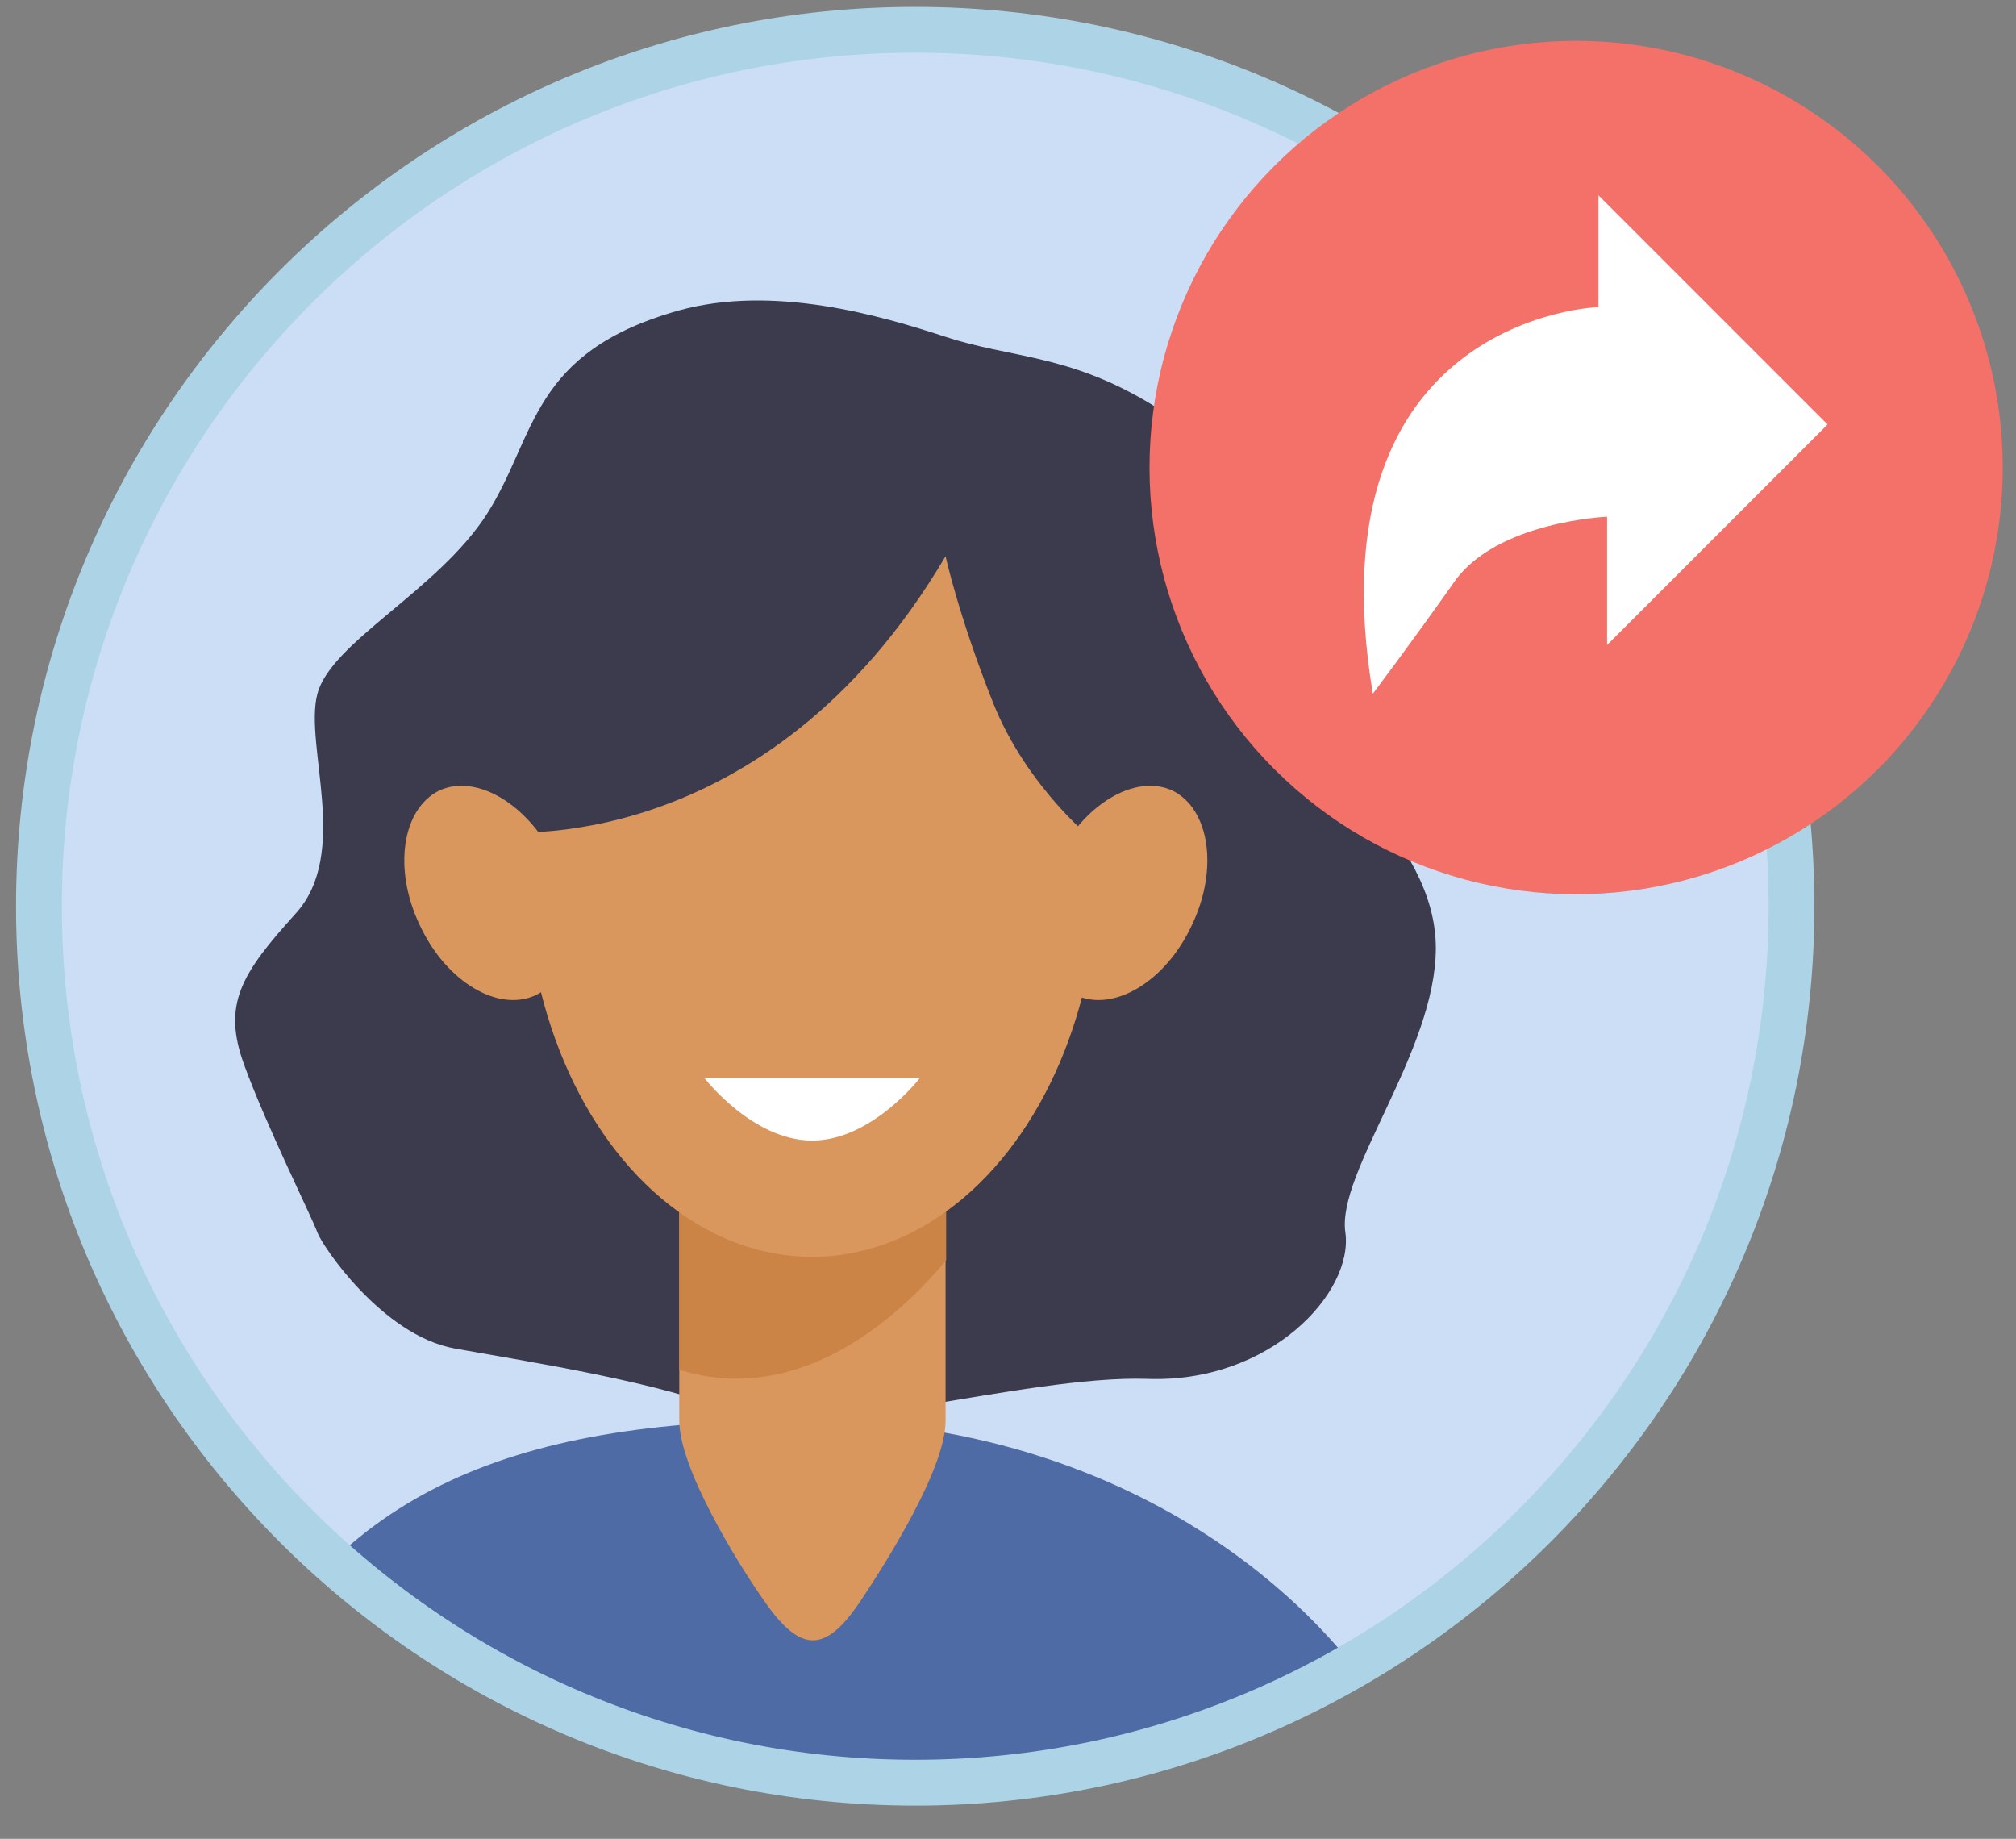 <?xml version="1.0" encoding="utf-8"?>
<!-- Generator: Adobe Illustrator 23.0.3, SVG Export Plug-In . SVG Version: 6.00 Build 0)  -->
<svg version="1.1" id="Слой_1" xmlns="http://www.w3.org/2000/svg" xmlns:xlink="http://www.w3.org/1999/xlink" x="0px" y="0px"
	 viewBox="0 0 352 321" style="enable-background:new 0 0 352 321;" xml:space="preserve">
<rect x="0" y="0" width="352" height="321" fill="#808080" stroke="none"/>
<style type="text/css">
	.st0{clip-path:url(#SVGID_2_);fill:#CCDEF5;}
	.st1{clip-path:url(#SVGID_2_);}
	.st2{fill:#4F6BA6;}
	.st3{fill:#3C3B4D;}
	.st4{fill:#DA975D;}
	.st5{fill:#CC8346;}
	.st6{fill:#FFFFFF;}
	.st7{fill:#ACD4E6;}
	.st8{fill:#F37168;}
</style>
<g id="reposts">
	<g>
		<defs>
			<circle id="SVGID_1_" cx="159.8" cy="158.2" r="153"/>
		</defs>
		<clipPath id="SVGID_2_">
			<use xlink:href="#SVGID_1_"  style="overflow:visible;"/>
		</clipPath>
		<circle class="st0" cx="159.8" cy="158.2" r="153"/>
		<g class="st1">
			<path class="st2" d="M38.7,300.5c18.5-39.8,49.8-52.6,101.3-52.6c61.2,0,101.8,37.8,110.8,70.1
				C141.1,319.5,38.7,300.5,38.7,300.5z"/>
			<path class="st3" d="M118.5,54.2c-25.9,7.3-24.8,21.8-33.4,35.4c-8.6,13.5-27.4,22.5-29.7,31.6c-2.3,9,5.8,27.8-3.8,38.3
				c-9.5,10.5-12.8,15.8-9,26.3c3.8,10.5,12,27,12.8,29.3c0.8,2.3,11.3,18,24,20.3c12.8,2.3,36.8,6,48.8,11.3
				c12,5.3,50.7-6.7,72.1-6c21.5,0.8,36.1-15.1,34.6-25.6c-1.5-10.5,15.8-31.6,15.8-49.6c0-19.4-22.5-33.8-28.5-46.6
				c-6-12.8,0.8-35.3-21.8-48.7c-14.2-8.4-24-7.7-35.3-11.4C153.8,55.1,135.1,49.6,118.5,54.2z"/>
			<path class="st4" d="M150.1,279.7c-5.9,8.7-10.2,9-16.5,0c-5.1-7.2-15-23.5-15-31.7v-82.5c0-8.3,6.8-15,15-15h16.5
				c8.3,0,15,6.8,15,15V248C165.1,256.2,155.3,271.9,150.1,279.7z"/>
			<path class="st5" d="M150.1,150.5h-16.5c-8.3,0-15,6.8-15,15v73.6c18.6,5.9,35.5-5.8,46.6-19.1v-54.5
				C165.1,157.2,158.3,150.5,150.1,150.5z"/>
			<ellipse class="st4" cx="141.8" cy="151.3" rx="50" ry="68.1"/>
			<path class="st3" d="M165.1,97.1C133.6,150.5,87,145.2,87,145.2s1.1-70.6,38.1-74.4c37-3.8,58.8,11.1,66.3,35.6
				c7.5,24.5,0,40.7,0,40.7s-12-9.4-18-24.4C167.4,107.6,165.1,97.1,165.1,97.1z"/>
			<path class="st4" d="M97,150.2c4.7,9.8,3.1,20.3-3.4,23.5c-6.6,3.1-15.7-2.3-20.3-12.2c-4.7-9.8-3.1-20.3,3.4-23.5
				C83.2,135,92.3,140.4,97,150.2z"/>
			<path class="st4" d="M184.4,150.2c-4.7,9.8-3.1,20.3,3.4,23.5c6.6,3.1,15.7-2.3,20.3-12.2c4.7-9.8,3.1-20.3-3.4-23.5
				C198.2,135,189.1,140.4,184.4,150.2z"/>
			<path class="st6" d="M160.6,188.2c0,0-8.4,10.9-18.8,10.9c-10.4,0-18.8-10.9-18.8-10.9H160.6z"/>
		</g>
	</g>
	<g>
		<path class="st7" d="M159.8,315.2c-86.6,0-157-70.4-157-157s70.4-157,157-157s157,70.4,157,157S246.3,315.2,159.8,315.2z
			 M159.8,9.2c-82.2,0-149,66.8-149,149s66.8,149,149,149s149-66.8,149-149S241.9,9.2,159.8,9.2z"/>
	</g>
	<g>
		
			<ellipse transform="matrix(0.707 -0.707 0.707 0.707 22.94 218.495)" class="st8" cx="275.2" cy="81.6" rx="74.5" ry="74.5"/>
		<path class="st6" d="M239.7,121.1c-11-65.9,39.4-67.5,39.4-67.5V34.1l40,40l-38.5,38.5V90.2c0,0-19.3,0.8-26.7,11.4
			C246.5,112.1,239.7,121.1,239.7,121.1z"/>
	</g>
</g>
<g>
</g>
<g>
</g>
<g>
</g>
<g>
</g>
<g>
</g>
<g>
</g>
<g>
</g>
<g>
</g>
<g>
</g>
<g>
</g>
<g>
</g>
<g>
</g>
<g>
</g>
<g>
</g>
<g>
</g>
</svg>

